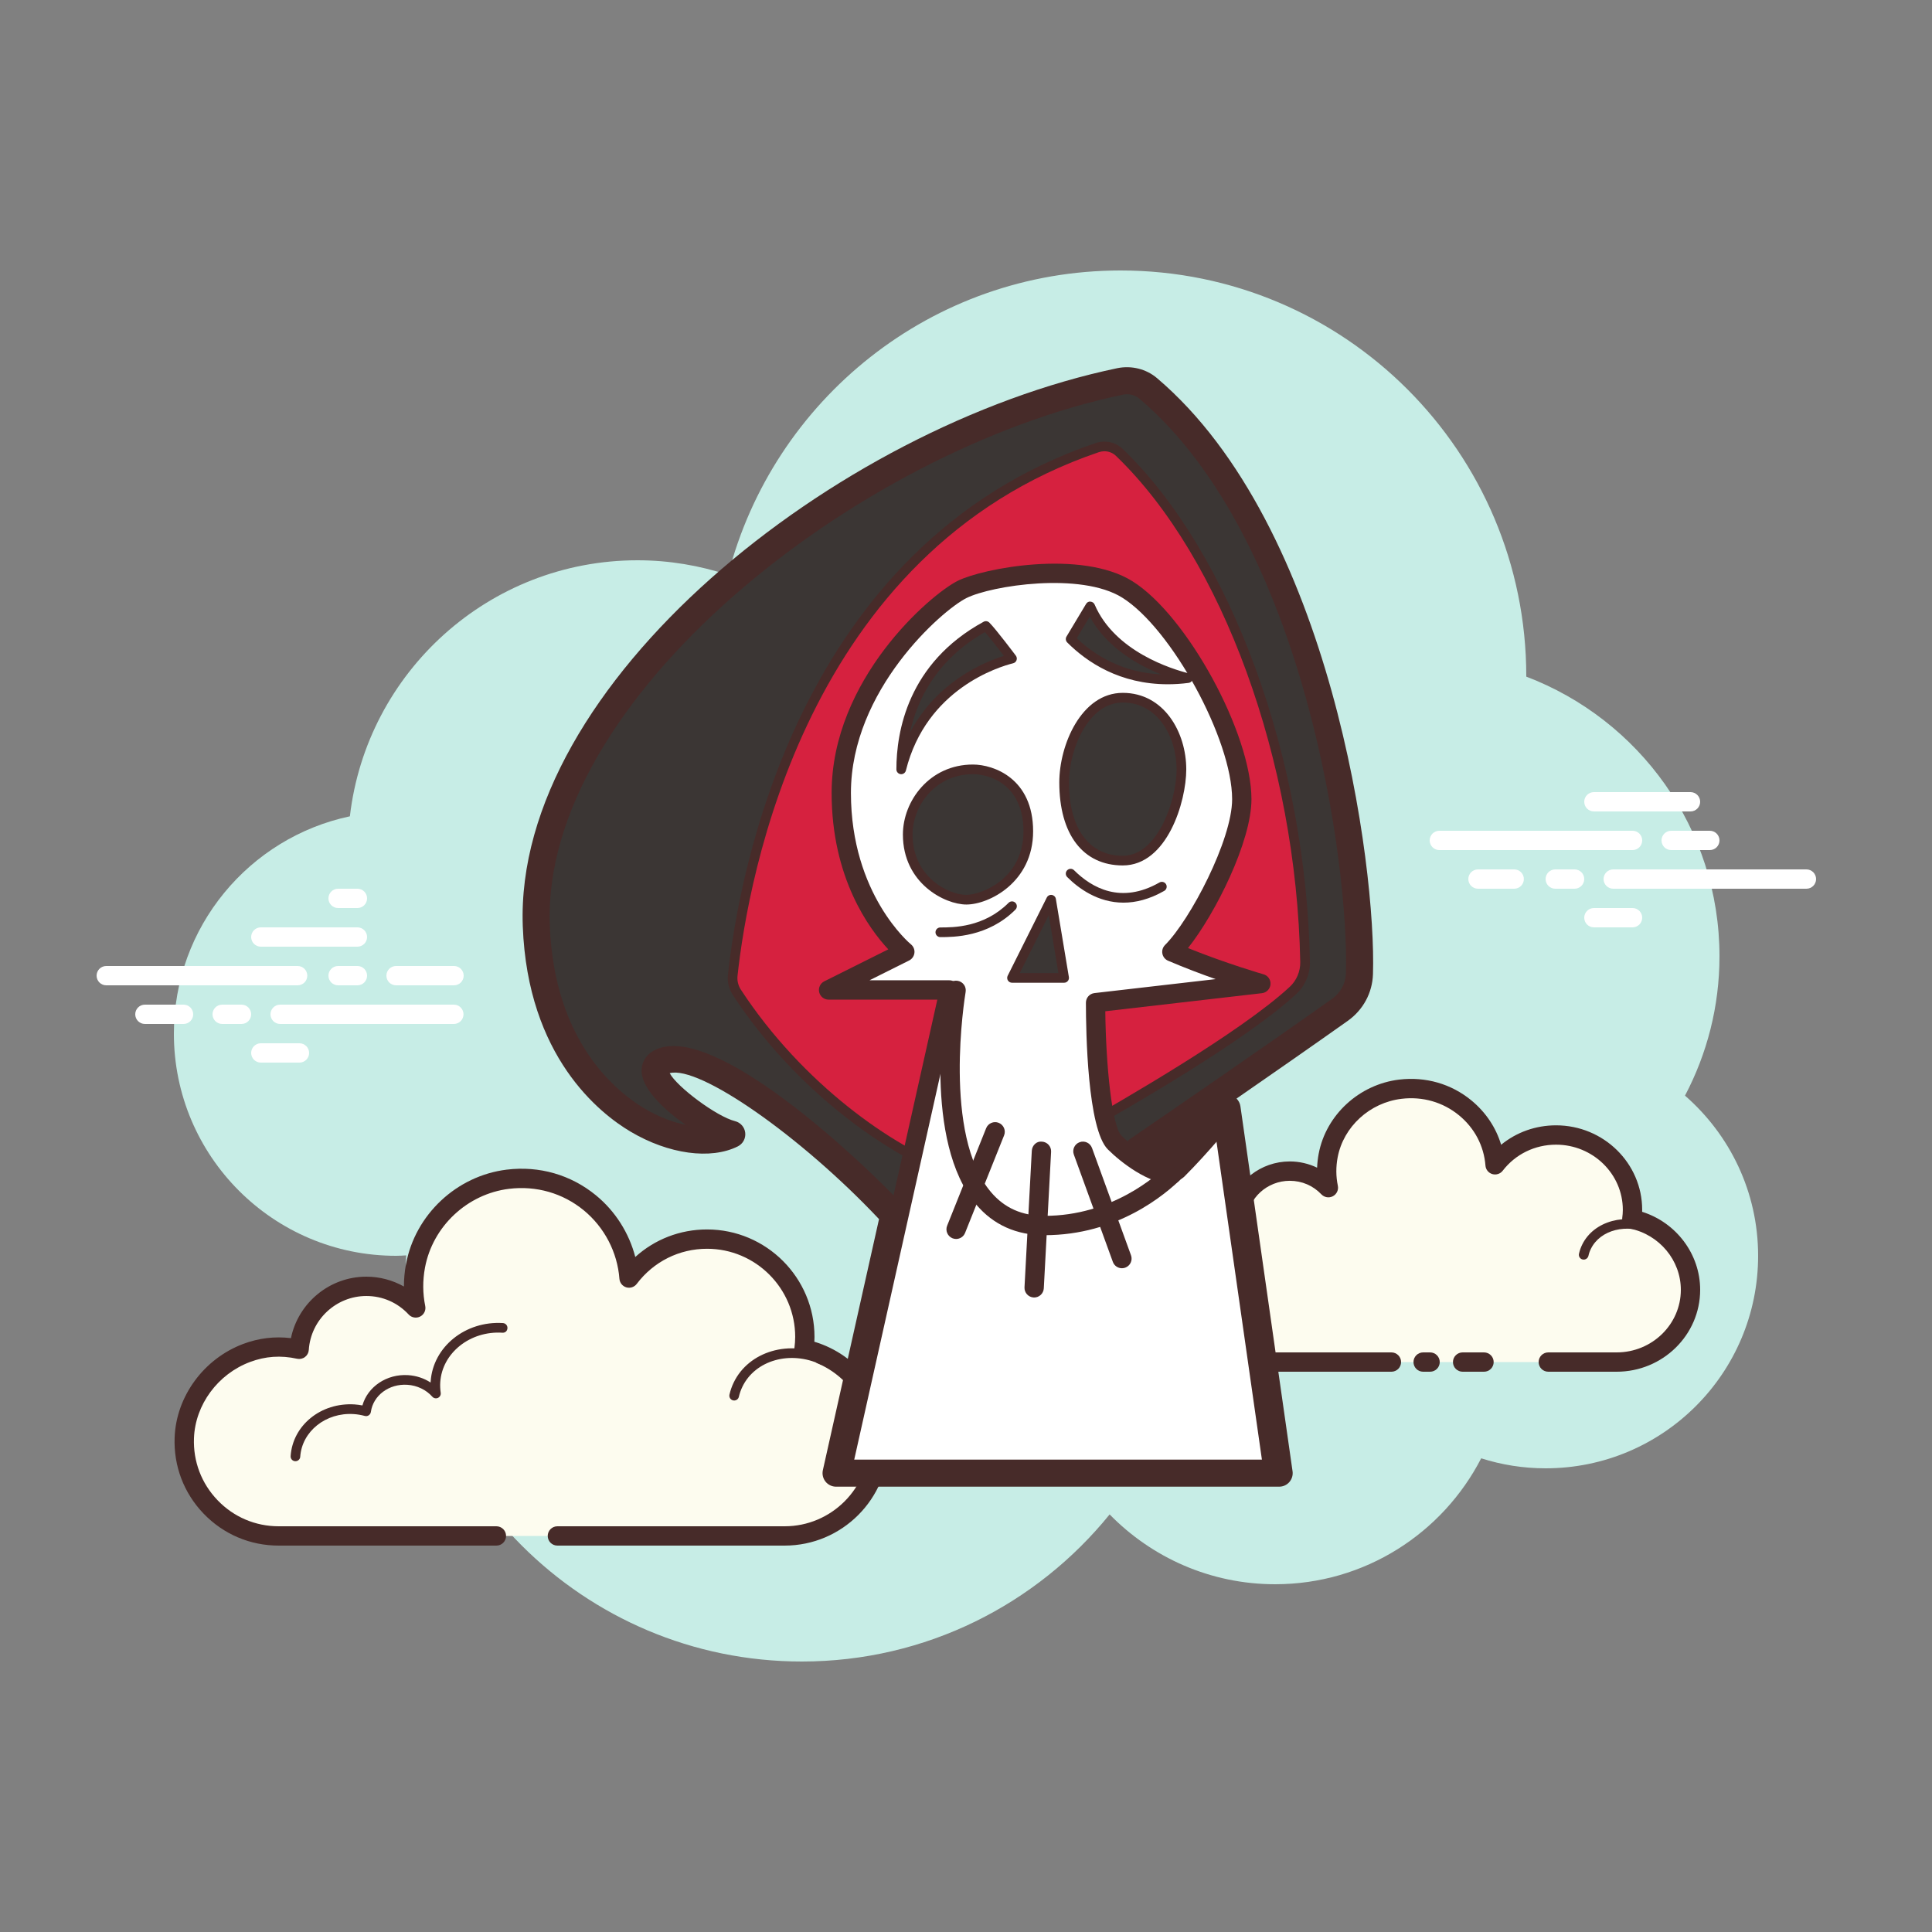 <svg xmlns="http://www.w3.org/2000/svg"  viewBox="0 0 100 100" width="100px" height="100px"><rect x="0" y="0" width="100" height="100" fill="#808080" stroke="none"/><path fill="#c7ede6" d="M87.215,56.71C88.35,54.555,89,52.105,89,49.5c0-6.621-4.159-12.257-10.001-14.478 C78.999,35.015,79,35.008,79,35c0-11.598-9.402-21-21-21c-9.784,0-17.981,6.701-20.313,15.757C36.211,29.272,34.638,29,33,29 c-7.692,0-14.023,5.793-14.89,13.252C12.906,43.353,9,47.969,9,53.5C9,59.851,14.149,65,20.5,65c0.177,0,0.352-0.012,0.526-0.022 C21.022,65.153,21,65.324,21,65.5C21,76.822,30.178,86,41.5,86c6.437,0,12.175-2.972,15.934-7.614C59.612,80.611,62.64,82,66,82 c4.65,0,8.674-2.65,10.666-6.518C77.718,75.817,78.837,76,80,76c6.075,0,11-4.925,11-11C91,61.689,89.53,58.727,87.215,56.71z"/><path fill="#fff" d="M15.405,51H5.5C5.224,51,5,50.776,5,50.5S5.224,50,5.5,50h9.905c0.276,0,0.5,0.224,0.5,0.5 S15.682,51,15.405,51z"/><path fill="#fff" d="M18.5,51h-1c-0.276,0-0.5-0.224-0.5-0.5s0.224-0.5,0.5-0.5h1c0.276,0,0.5,0.224,0.5,0.5 S18.777,51,18.5,51z"/><path fill="#fff" d="M23.491,53H14.5c-0.276,0-0.5-0.224-0.5-0.5s0.224-0.5,0.5-0.5h8.991c0.276,0,0.5,0.224,0.5,0.5 S23.767,53,23.491,53z"/><path fill="#fff" d="M12.5,53h-1c-0.276,0-0.5-0.224-0.5-0.5s0.224-0.5,0.5-0.5h1c0.276,0,0.5,0.224,0.5,0.5 S12.777,53,12.5,53z"/><path fill="#fff" d="M9.5,53h-2C7.224,53,7,52.776,7,52.5S7.224,52,7.5,52h2c0.276,0,0.5,0.224,0.5,0.5S9.777,53,9.5,53 z"/><path fill="#fff" d="M15.5,55h-2c-0.276,0-0.5-0.224-0.5-0.5s0.224-0.5,0.5-0.5h2c0.276,0,0.5,0.224,0.5,0.5 S15.776,55,15.5,55z"/><path fill="#fff" d="M18.5,46c-0.177,0-0.823,0-1,0c-0.276,0-0.5,0.224-0.5,0.5c0,0.276,0.224,0.5,0.5,0.5 c0.177,0,0.823,0,1,0c0.276,0,0.5-0.224,0.5-0.5C19,46.224,18.776,46,18.5,46z"/><path fill="#fff" d="M18.5,48c-0.177,0-4.823,0-5,0c-0.276,0-0.5,0.224-0.5,0.5c0,0.276,0.224,0.5,0.5,0.5 c0.177,0,4.823,0,5,0c0.276,0,0.5-0.224,0.5-0.5C19,48.224,18.776,48,18.5,48z"/><path fill="#fff" d="M23.5,50c-0.177,0-2.823,0-3,0c-0.276,0-0.5,0.224-0.5,0.5c0,0.276,0.224,0.5,0.5,0.5 c0.177,0,2.823,0,3,0c0.276,0,0.5-0.224,0.5-0.5C24,50.224,23.776,50,23.5,50z"/><path fill="#fff" d="M84.5,44h-10c-0.276,0-0.5-0.224-0.5-0.5s0.224-0.5,0.5-0.5h10c0.276,0,0.5,0.224,0.5,0.5 S84.776,44,84.5,44z"/><path fill="#fff" d="M88.5,44h-2c-0.276,0-0.5-0.224-0.5-0.5s0.224-0.5,0.5-0.5h2c0.276,0,0.5,0.224,0.5,0.5 S88.776,44,88.5,44z"/><path fill="#fff" d="M93.5,46h-10c-0.276,0-0.5-0.224-0.5-0.5s0.224-0.5,0.5-0.5h10c0.276,0,0.5,0.224,0.5,0.5 S93.777,46,93.5,46z"/><path fill="#fff" d="M81.5,46h-1c-0.276,0-0.5-0.224-0.5-0.5s0.224-0.5,0.5-0.5h1c0.276,0,0.5,0.224,0.5,0.5 S81.776,46,81.5,46z"/><path fill="#fff" d="M78.375,46H76.5c-0.276,0-0.5-0.224-0.5-0.5s0.224-0.5,0.5-0.5h1.875c0.276,0,0.5,0.224,0.5,0.5 S78.651,46,78.375,46z"/><path fill="#fff" d="M87.5,42h-5c-0.276,0-0.5-0.224-0.5-0.5s0.224-0.5,0.5-0.5h5c0.276,0,0.5,0.224,0.5,0.5 S87.777,42,87.5,42z"/><path fill="#fff" d="M84.5,48h-2c-0.276,0-0.5-0.224-0.5-0.5s0.224-0.5,0.5-0.5h2c0.276,0,0.5,0.224,0.5,0.5 S84.776,48,84.5,48z"/><path fill="#fdfcef" d="M28.849,79.5c0,0,11.691,0,11.762,0c2.7,0,4.888-2.189,4.888-4.889 c0-2.355-1.666-4.321-3.884-4.784c0.026-0.206,0.043-0.415,0.043-0.628c0-2.796-2.267-5.063-5.063-5.063 c-1.651,0-3.113,0.794-4.037,2.017c-0.236-3.113-3.017-5.514-6.27-5.116c-2.379,0.291-4.346,2.13-4.784,4.486 c-0.14,0.756-0.126,1.489,0.014,2.177c-0.638-0.687-1.546-1.119-2.557-1.119c-1.85,0-3.361,1.441-3.48,3.261 c-0.84-0.186-1.754-0.174-2.717,0.188c-1.84,0.691-3.15,2.423-3.227,4.387c-0.109,2.789,2.12,5.085,4.885,5.085 c0.21,0,0.948,0,1.118,0h10.151"/><path fill="#472b29" d="M40.611,80H28.85c-0.276,0-0.5-0.224-0.5-0.5s0.224-0.5,0.5-0.5h11.762 C43.031,79,45,77.031,45,74.611c0-2.067-1.466-3.873-3.486-4.295c-0.254-0.053-0.426-0.292-0.394-0.55 c0.022-0.186,0.039-0.375,0.039-0.567c0-2.516-2.047-4.563-4.563-4.563c-1.438,0-2.765,0.663-3.638,1.818 c-0.125,0.166-0.342,0.237-0.539,0.179c-0.2-0.059-0.342-0.235-0.358-0.442c-0.104-1.377-0.778-2.671-1.85-3.549 c-1.084-0.887-2.452-1.279-3.861-1.109c-2.165,0.265-3.955,1.943-4.353,4.081c-0.124,0.667-0.12,1.335,0.013,1.986 c0.044,0.22-0.062,0.442-0.262,0.544c-0.197,0.102-0.442,0.061-0.595-0.104c-0.574-0.619-1.353-0.959-2.19-0.959 c-1.568,0-2.878,1.227-2.98,2.793c-0.01,0.146-0.082,0.28-0.199,0.367c-0.116,0.087-0.268,0.119-0.407,0.088 c-0.844-0.186-1.64-0.131-2.434,0.167c-1.669,0.626-2.836,2.209-2.903,3.938c-0.047,1.207,0.387,2.35,1.222,3.218 C12.096,78.522,13.22,79,14.424,79h11.27c0.276,0,0.5,0.224,0.5,0.5s-0.224,0.5-0.5,0.5h-11.27c-1.479,0-2.858-0.587-3.884-1.653 s-1.559-2.469-1.501-3.951c0.084-2.126,1.511-4.069,3.552-4.836c0.8-0.3,1.628-0.4,2.468-0.298 c0.377-1.823,1.996-3.182,3.904-3.182c0.685,0,1.354,0.179,1.944,0.51c-0.001-0.386,0.035-0.773,0.107-1.159 c0.476-2.562,2.619-4.573,5.214-4.891c1.688-0.206,3.321,0.267,4.616,1.328c1.004,0.823,1.716,1.951,2.038,3.193 c1.012-0.916,2.318-1.425,3.713-1.425c3.067,0,5.563,2.496,5.563,5.563c0,0.083-0.002,0.166-0.007,0.249 C44.406,70.12,46,72.224,46,74.611C46,77.583,43.583,80,40.611,80z"/><path fill="#fdfcef" d="M26.016,68.731c-1.808-0.119-3.365,1.13-3.476,2.789c-0.014,0.206-0.005,0.409,0.025,0.606 c-0.349-0.394-0.865-0.661-1.458-0.7c-1.085-0.071-2.022,0.645-2.158,1.62c-0.197-0.054-0.403-0.09-0.616-0.104 c-1.582-0.104-2.944,0.989-3.042,2.441"/><path fill="#472b29" d="M15.292,75.632c-0.006,0-0.011,0-0.017,0c-0.138-0.009-0.242-0.128-0.232-0.266 c0.106-1.586,1.563-2.783,3.308-2.674c0.135,0.009,0.271,0.027,0.408,0.053c0.272-0.967,1.255-1.639,2.365-1.568 c0.426,0.028,0.824,0.161,1.163,0.382c0.001-0.019,0.002-0.037,0.004-0.055c0.12-1.794,1.8-3.146,3.742-3.022 c0.138,0.009,0.242,0.128,0.232,0.266c-0.008,0.137-0.106,0.245-0.266,0.233c-1.658-0.104-3.108,1.038-3.211,2.557 c-0.012,0.186-0.004,0.372,0.023,0.551c0.017,0.11-0.041,0.217-0.141,0.265c-0.102,0.046-0.221,0.022-0.294-0.061 c-0.317-0.358-0.786-0.583-1.287-0.616c-0.959-0.064-1.774,0.555-1.893,1.405c-0.011,0.071-0.051,0.134-0.11,0.174 s-0.135,0.052-0.203,0.033c-0.189-0.051-0.38-0.084-0.567-0.096c-1.452-0.099-2.687,0.896-2.776,2.208 C15.532,75.531,15.423,75.632,15.292,75.632z"/><g><path fill="#fdfcef" d="M42.591,70.4c-1.699-0.801-3.664-0.234-4.389,1.267c-0.09,0.186-0.157,0.379-0.201,0.574"/><path fill="#472b29" d="M38.001,72.49c-0.019,0-0.037-0.002-0.057-0.006c-0.134-0.031-0.218-0.166-0.187-0.3 c0.05-0.216,0.123-0.427,0.219-0.625c0.783-1.622,2.9-2.243,4.721-1.384c0.125,0.059,0.179,0.208,0.12,0.333 c-0.06,0.125-0.21,0.177-0.333,0.12c-1.575-0.743-3.394-0.226-4.057,1.149c-0.08,0.165-0.142,0.34-0.184,0.521 C38.218,72.412,38.115,72.49,38.001,72.49z"/></g><g><path fill="#fdfcef" d="M83.679,70.5c2.2,0,3.821-1.674,3.821-3.739c0-1.802-1.302-3.305-3.035-3.66 c0.02-0.158,0.034-0.317,0.034-0.48c0-2.139-1.772-3.873-3.957-3.873c-1.29,0-2.433,0.607-3.155,1.543 c-0.185-2.381-2.358-4.218-4.9-3.913c-1.859,0.223-3.397,1.629-3.739,3.431c-0.11,0.578-0.098,1.139,0.011,1.665 c-0.498-0.525-1.208-0.856-1.998-0.856c-1.446,0-2.627,1.102-2.72,2.494c-0.657-0.142-1.371-0.133-2.123,0.143 c-1.438,0.528-2.462,1.853-2.522,3.356c-0.085,2.133,1.657,3.889,3.818,3.889c0.164,0,0.741,0,0.874,0 C64.086,70.5,82.125,70.5,83.679,70.5z M73.661,70.5h0.36"/><path fill="#472b29" d="M83.679,71h-3.54c-0.276,0-0.5-0.224-0.5-0.5s0.224-0.5,0.5-0.5h3.54 C85.51,70,87,68.547,87,66.761c0-1.524-1.108-2.857-2.637-3.17c-0.257-0.052-0.429-0.294-0.396-0.554 c0.018-0.137,0.03-0.275,0.03-0.416c0-1.86-1.551-3.373-3.457-3.373c-1.093,0-2.099,0.491-2.76,1.348 c-0.125,0.165-0.343,0.232-0.538,0.174c-0.198-0.059-0.34-0.234-0.355-0.44c-0.079-1.019-0.565-1.943-1.37-2.603 c-0.828-0.68-1.886-0.984-2.973-0.853c-1.646,0.197-3.006,1.442-3.307,3.028c-0.094,0.494-0.091,0.988,0.009,1.471 c0.046,0.219-0.06,0.441-0.258,0.544c-0.196,0.104-0.439,0.064-0.595-0.099c-0.428-0.451-1.008-0.7-1.635-0.7 c-1.17,0-2.146,0.891-2.221,2.027c-0.01,0.145-0.082,0.279-0.198,0.366c-0.115,0.088-0.263,0.12-0.406,0.089 c-0.639-0.139-1.241-0.097-1.847,0.124c-1.262,0.464-2.144,1.632-2.193,2.906c-0.035,0.875,0.282,1.708,0.895,2.345 C61.424,69.636,62.284,70,63.212,70h8.808c0.276,0,0.5,0.224,0.5,0.5s-0.224,0.5-0.5,0.5h-8.808 c-1.185,0-2.331-0.485-3.144-1.332c-0.803-0.835-1.219-1.928-1.174-3.078c0.066-1.674,1.212-3.203,2.849-3.805 c0.612-0.225,1.245-0.307,1.881-0.245c0.345-1.396,1.629-2.424,3.136-2.424c0.493,0,0.977,0.113,1.413,0.323 c0.01-0.242,0.037-0.484,0.083-0.726c0.381-2.009,2.096-3.585,4.17-3.834c1.364-0.16,2.686,0.218,3.727,1.073 c0.747,0.613,1.278,1.409,1.546,2.301c0.791-0.648,1.785-1.006,2.843-1.006c2.458,0,4.457,1.961,4.457,4.373 c0,0.034-0.001,0.068-0.002,0.103C86.761,63.278,88,64.911,88,66.761C88,69.098,86.062,71,83.679,71z M74.021,71h-0.359 c-0.276,0-0.5-0.224-0.5-0.5s0.224-0.5,0.5-0.5h0.359c0.276,0,0.5,0.224,0.5,0.5S74.297,71,74.021,71z"/><path fill="#472b29" d="M81.972,65.197c-0.018,0-0.036-0.002-0.055-0.006c-0.135-0.03-0.22-0.164-0.189-0.299 c0.038-0.167,0.095-0.329,0.17-0.479c0.604-1.223,2.273-1.673,3.721-1.006c0.126,0.058,0.181,0.207,0.122,0.332 c-0.057,0.125-0.209,0.179-0.331,0.122c-1.204-0.556-2.579-0.21-3.063,0.774c-0.058,0.115-0.102,0.238-0.13,0.367 C82.189,65.118,82.086,65.197,81.972,65.197z"/><g><path fill="#472b29" d="M76.812,71h-1.107c-0.276,0-0.5-0.224-0.5-0.5s0.224-0.5,0.5-0.5h1.107c0.276,0,0.5,0.224,0.5,0.5 S77.089,71,76.812,71z"/></g></g><path fill="#3b3634" d="M47.322,64.108c-2.698-3.373-10.793-10.456-13.154-9.107c-1.242,0.71,2.361,3.373,3.71,3.71	c-2.698,1.349-9.781-1.686-10.119-10.793c-0.437-11.802,15.462-25.09,30.223-28.175c0.512-0.107,1.052,0.023,1.45,0.362	c8.764,7.44,11.111,24.672,10.933,30.293c-0.024,0.754-0.401,1.44-1.016,1.877c-4.707,3.335-11.235,7.786-11.235,7.786	L47.322,64.108z"/><g><path fill="#d6213f" d="M49.345,60.735c-2.959-0.986-7.84-4.215-11.208-9.375c-0.169-0.26-0.245-0.567-0.212-0.875 c0.78-7.198,4.55-22.451,18.87-27.316c0.392-0.133,0.838-0.043,1.136,0.244c5.645,5.42,9.425,16.124,9.62,26.376 c0.011,0.56-0.214,1.095-0.624,1.476c-2.581,2.393-8.679,5.878-10.836,7.11C52.718,59.385,49.345,60.735,49.345,60.735z"/><path fill="#472b29" d="M49.345,60.984c-0.027,0-0.053-0.004-0.079-0.013c-3.172-1.058-8.073-4.474-11.338-9.476 c-0.201-0.307-0.29-0.676-0.251-1.038c0.556-5.129,3.571-22.271,19.038-27.526c0.485-0.166,1.03-0.046,1.39,0.301 c5.6,5.376,9.497,16.046,9.697,26.551c0.012,0.631-0.245,1.237-0.705,1.664c-2.602,2.413-8.617,5.85-10.881,7.144 c-3.376,1.02-6.744,2.362-6.777,2.376C49.408,60.979,49.377,60.984,49.345,60.984z M57.162,23.357 c-0.096,0-0.193,0.016-0.286,0.047c-15.187,5.16-18.154,22.053-18.702,27.107c-0.027,0.247,0.035,0.5,0.172,0.711 c3.171,4.856,7.898,8.182,10.992,9.245c0.55-0.217,3.633-1.419,6.681-2.333c1.983-1.141,8.177-4.681,10.737-7.055 c0.355-0.329,0.554-0.799,0.544-1.287c-0.197-10.381-4.032-20.91-9.543-26.2C57.599,23.439,57.383,23.357,57.162,23.357z"/></g><g><path fill="#fff" d="M65.922,76.25H43.546l5.594-25.008h-6.252l3.949-1.974c0,0-3.291-2.632-3.291-8.226 s4.936-9.872,6.252-10.53c1.316-0.658,6.171-1.49,8.556,0c2.632,1.645,5.923,7.568,5.923,10.859c0,2.303-2.303,6.581-3.62,7.897 c2.303,0.987,4.607,1.645,4.607,1.645L56.708,51.9c0,0,0,6.252,0.987,7.239c0.658,0.658,1.974,1.645,2.962,1.645 c1.316-1.316,2.632-2.962,2.632-2.962L65.922,76.25z"/><path fill="#472b29" d="M65.922,76.75H43.546c-0.152,0-0.295-0.069-0.39-0.188c-0.095-0.118-0.131-0.273-0.098-0.422 l5.458-24.399h-5.628c-0.232,0-0.434-0.159-0.487-0.385c-0.053-0.227,0.056-0.459,0.263-0.562l3.314-1.656 c-0.981-1.048-2.933-3.686-2.933-8.097c0-5.865,5.089-10.258,6.528-10.978c1.286-0.644,6.393-1.636,9.044,0.023 c2.82,1.763,6.158,7.879,6.158,11.283c0,2.177-1.854,5.903-3.284,7.703c2.02,0.814,3.888,1.353,3.909,1.358 c0.229,0.065,0.38,0.283,0.361,0.521c-0.02,0.237-0.204,0.429-0.441,0.456l-8.11,0.936c0.031,2.805,0.346,5.947,0.838,6.44 c0.665,0.665,1.694,1.368,2.416,1.482c1.227-1.251,2.422-2.742,2.435-2.758c0.125-0.155,0.329-0.221,0.522-0.17 c0.192,0.053,0.335,0.214,0.363,0.412l2.632,18.428c0.021,0.144-0.022,0.288-0.117,0.397C66.205,76.688,66.067,76.75,65.922,76.75z M44.17,75.75h21.175l-2.391-16.74c-0.508,0.597-1.222,1.406-1.944,2.128c-0.094,0.094-0.221,0.146-0.354,0.146 c-1.202,0-2.649-1.126-3.315-1.792c-1.052-1.052-1.134-6.077-1.134-7.593c0-0.254,0.19-0.468,0.443-0.497l6.269-0.723 c-0.74-0.261-1.597-0.583-2.46-0.952c-0.152-0.065-0.263-0.202-0.294-0.365c-0.032-0.163,0.02-0.331,0.137-0.448 c1.307-1.307,3.473-5.445,3.473-7.544c0-3.086-3.136-8.841-5.688-10.436c-2.143-1.34-6.768-0.627-8.067,0.023 c-1.265,0.633-5.976,4.763-5.976,10.083c0,5.265,3.073,7.812,3.104,7.837c0.132,0.107,0.202,0.274,0.183,0.443 s-0.121,0.317-0.273,0.394l-2.054,1.026h4.133c0.152,0,0.295,0.069,0.39,0.188c0.095,0.118,0.131,0.273,0.098,0.422L44.17,75.75z"/></g><g><polygon fill="#3b3634" points="54.405,46.568 55.079,50.616 52.381,50.616"/><path fill="#472b29" d="M55.079,50.866h-2.698c-0.086,0-0.167-0.045-0.213-0.118c-0.045-0.074-0.049-0.166-0.011-0.243 l2.024-4.048c0.049-0.097,0.157-0.153,0.261-0.136c0.107,0.016,0.192,0.1,0.209,0.206l0.674,4.048 c0.012,0.072-0.008,0.146-0.056,0.202C55.222,50.834,55.153,50.866,55.079,50.866z M52.785,50.366h1.999l-0.5-2.998L52.785,50.366z"/></g><g><path fill="#3b3634" d="M50.357,39.823c1.012,0,2.867,0.675,2.867,3.204c0,2.53-2.192,3.542-3.204,3.542 s-3.036-1.012-3.036-3.373C46.984,41.509,48.334,39.823,50.357,39.823z"/><path fill="#472b29" d="M50.02,46.818c-1.11,0-3.286-1.094-3.286-3.623c0-1.742,1.385-3.623,3.623-3.623 c1.078,0,3.117,0.722,3.117,3.455C53.474,45.674,51.187,46.818,50.02,46.818z M50.357,40.072c-1.929,0-3.123,1.621-3.123,3.123 c0,2.18,1.845,3.123,2.786,3.123c0.757,0,2.954-0.811,2.954-3.291C52.974,40.694,51.329,40.072,50.357,40.072z"/></g><g><path fill="#3b3634" d="M55.079,40.497c0-1.686,1.012-4.385,3.036-4.385s3.036,2.024,3.036,3.71s-1.012,4.722-3.036,4.722 S55.079,42.858,55.079,40.497z"/><path fill="#472b29" d="M58.115,44.795c-2.057,0-3.286-1.606-3.286-4.298c0-1.943,1.142-4.635,3.286-4.635 c2.134,0,3.286,2.04,3.286,3.96C61.4,41.502,60.408,44.795,58.115,44.795z M58.115,36.362c-1.793,0-2.786,2.445-2.786,4.135 c0,2.378,1.042,3.798,2.786,3.798c1.829,0,2.786-2.912,2.786-4.473C60.9,38.145,59.924,36.362,58.115,36.362z"/></g><g><path fill="#3b3634" d="M46.647,39.823c0-2.024,0.675-5.397,4.385-7.42c0.337,0.337,1.349,1.686,1.349,1.686 C51.032,34.426,47.659,35.775,46.647,39.823z"/><path fill="#472b29" d="M46.647,40.072c-0.01,0-0.02-0.001-0.031-0.002c-0.125-0.016-0.219-0.122-0.219-0.248 c0-1.934,0.586-5.497,4.515-7.64c0.096-0.053,0.217-0.035,0.296,0.043c0.346,0.346,1.331,1.657,1.373,1.713 c0.05,0.067,0.063,0.155,0.035,0.234c-0.028,0.079-0.094,0.139-0.175,0.158c-0.742,0.186-4.494,1.323-5.552,5.552 C46.861,39.995,46.76,40.072,46.647,40.072z M50.981,32.717c-2.504,1.431-3.508,3.487-3.882,5.204 c1.377-2.628,3.818-3.646,4.862-3.973C51.695,33.6,51.25,33.023,50.981,32.717z"/></g><g><path fill="#3b3634" d="M56.429,31.39l-1.012,1.686c1.349,1.349,3.373,2.361,6.071,2.024 C60.139,34.763,57.44,33.751,56.429,31.39z"/><path fill="#472b29" d="M60.447,35.417c-2.483,0-4.181-1.137-5.207-2.163c-0.081-0.081-0.097-0.207-0.038-0.306l1.012-1.687 c0.048-0.08,0.13-0.137,0.231-0.12c0.094,0.006,0.176,0.064,0.213,0.15c1.044,2.437,4.007,3.346,4.89,3.566 c0.117,0.028,0.196,0.137,0.189,0.257s-0.099,0.219-0.219,0.233C61.146,35.396,60.789,35.417,60.447,35.417z M55.733,33.036 c0.916,0.868,2.344,1.776,4.366,1.872c-1.217-0.491-2.826-1.404-3.693-2.993L55.733,33.036z"/></g><path fill="#472b29" d="M54.067,63.933c-1.457,0-2.647-0.533-3.538-1.585c-2.757-3.254-1.667-10.369-1.534-11.17	c0.045-0.273,0.304-0.461,0.575-0.411c0.272,0.045,0.457,0.303,0.411,0.575c-0.05,0.301-1.197,7.399,1.311,10.36	c0.702,0.828,1.61,1.23,2.775,1.23c3.47,0,5.796-2.057,6.427-2.687c0.195-0.195,0.512-0.195,0.707,0s0.195,0.512,0,0.707	C60.305,61.849,57.816,63.933,54.067,63.933z"/><path fill="#472b29" d="M49.488,64.129c-0.062,0-0.125-0.012-0.186-0.036c-0.256-0.103-0.381-0.394-0.279-0.649l2.02-5.049	c0.103-0.256,0.395-0.38,0.65-0.278c0.256,0.103,0.381,0.394,0.279,0.649l-2.02,5.049C49.875,64.01,49.687,64.129,49.488,64.129z"/><path fill="#472b29" d="M53.528,67.158c-0.009,0-0.018,0-0.027-0.001c-0.275-0.015-0.487-0.25-0.473-0.525l0.378-7.068	c0.015-0.276,0.248-0.509,0.526-0.473c0.275,0.015,0.487,0.25,0.473,0.525l-0.378,7.068C54.012,66.951,53.792,67.158,53.528,67.158z"/><path fill="#472b29" d="M58.071,65.644c-0.204,0-0.396-0.126-0.47-0.329l-2.019-5.554c-0.095-0.26,0.04-0.547,0.299-0.641	c0.26-0.095,0.546,0.039,0.641,0.299l2.019,5.554c0.095,0.26-0.04,0.547-0.299,0.641C58.185,65.634,58.127,65.644,58.071,65.644z"/><path fill="#472b29" d="M58.151,46.721c-1.329,0-2.334-0.747-2.912-1.324c-0.098-0.098-0.098-0.256,0-0.354	s0.256-0.098,0.354,0c0.919,0.916,2.431,1.771,4.421,0.634c0.118-0.068,0.272-0.028,0.341,0.093c0.068,0.12,0.027,0.272-0.093,0.341	C59.493,46.551,58.785,46.721,58.151,46.721z"/><path fill="#472b29" d="M48.671,48.505c-0.138,0-0.25-0.112-0.25-0.25s0.112-0.25,0.25-0.25c0.675,0,2.257,0,3.533-1.276	c0.098-0.098,0.256-0.098,0.354,0s0.098,0.256,0,0.354C51.135,48.505,49.345,48.505,48.671,48.505z"/><path fill="#472b29" d="M66.21,76.95H43.274c-0.212,0-0.414-0.097-0.546-0.263s-0.183-0.383-0.137-0.59l2.907-12.996	c-4.075-4.321-9.314-7.963-10.834-7.554c0.366,0.703,2.426,2.245,3.383,2.484c0.284,0.07,0.495,0.312,0.526,0.603	c0.032,0.291-0.121,0.571-0.383,0.702c-1.407,0.703-3.585,0.404-5.55-0.761c-1.594-0.945-5.331-3.873-5.581-10.632	c-0.464-12.549,16.165-25.833,30.78-28.888c0.724-0.146,1.49,0.041,2.046,0.515l0,0c9.031,7.666,11.355,25.294,11.18,30.849	c-0.031,0.974-0.509,1.857-1.312,2.425c-1.806,1.279-3.878,2.723-5.751,4.018c0.107,0.105,0.18,0.245,0.202,0.4l2.698,18.889	c0.029,0.2-0.031,0.404-0.164,0.558S66.413,76.95,66.21,76.95z M44.148,75.55h21.254l-2.362-16.535	c-0.491,0.567-1.109,1.254-1.732,1.878c-0.131,0.131-0.31,0.205-0.495,0.205c-0.577,0-1.244-0.229-1.982-0.678	c-0.044-0.026-0.085-0.059-0.123-0.095l-0.303-0.294c-0.151-0.146-0.228-0.353-0.21-0.562c0.018-0.209,0.128-0.399,0.302-0.519	c1.907-1.305,6.742-4.622,10.447-7.248c0.442-0.312,0.705-0.796,0.721-1.327c0.169-5.373-2.048-22.403-10.687-29.737l0,0	c-0.23-0.194-0.549-0.274-0.854-0.21c-13.791,2.882-30.1,15.775-29.667,27.464c0.225,6.07,3.499,8.652,4.896,9.48	c0.758,0.449,1.486,0.719,2.135,0.849c-1.097-0.768-2.148-1.775-2.266-2.628c-0.069-0.498,0.154-0.947,0.597-1.199	c2.996-1.719,10.981,5.893,12.955,8.024c0.156,0.169,0.22,0.403,0.169,0.628L44.148,75.55z M60.136,59.525	c0.15,0.064,0.29,0.111,0.417,0.14c0.375-0.385,0.745-0.79,1.078-1.166C61.076,58.881,60.571,59.227,60.136,59.525z"/><polygon fill="#472b29" points="59.125,59.5 62.875,57.5 60.625,60.625"/></svg>